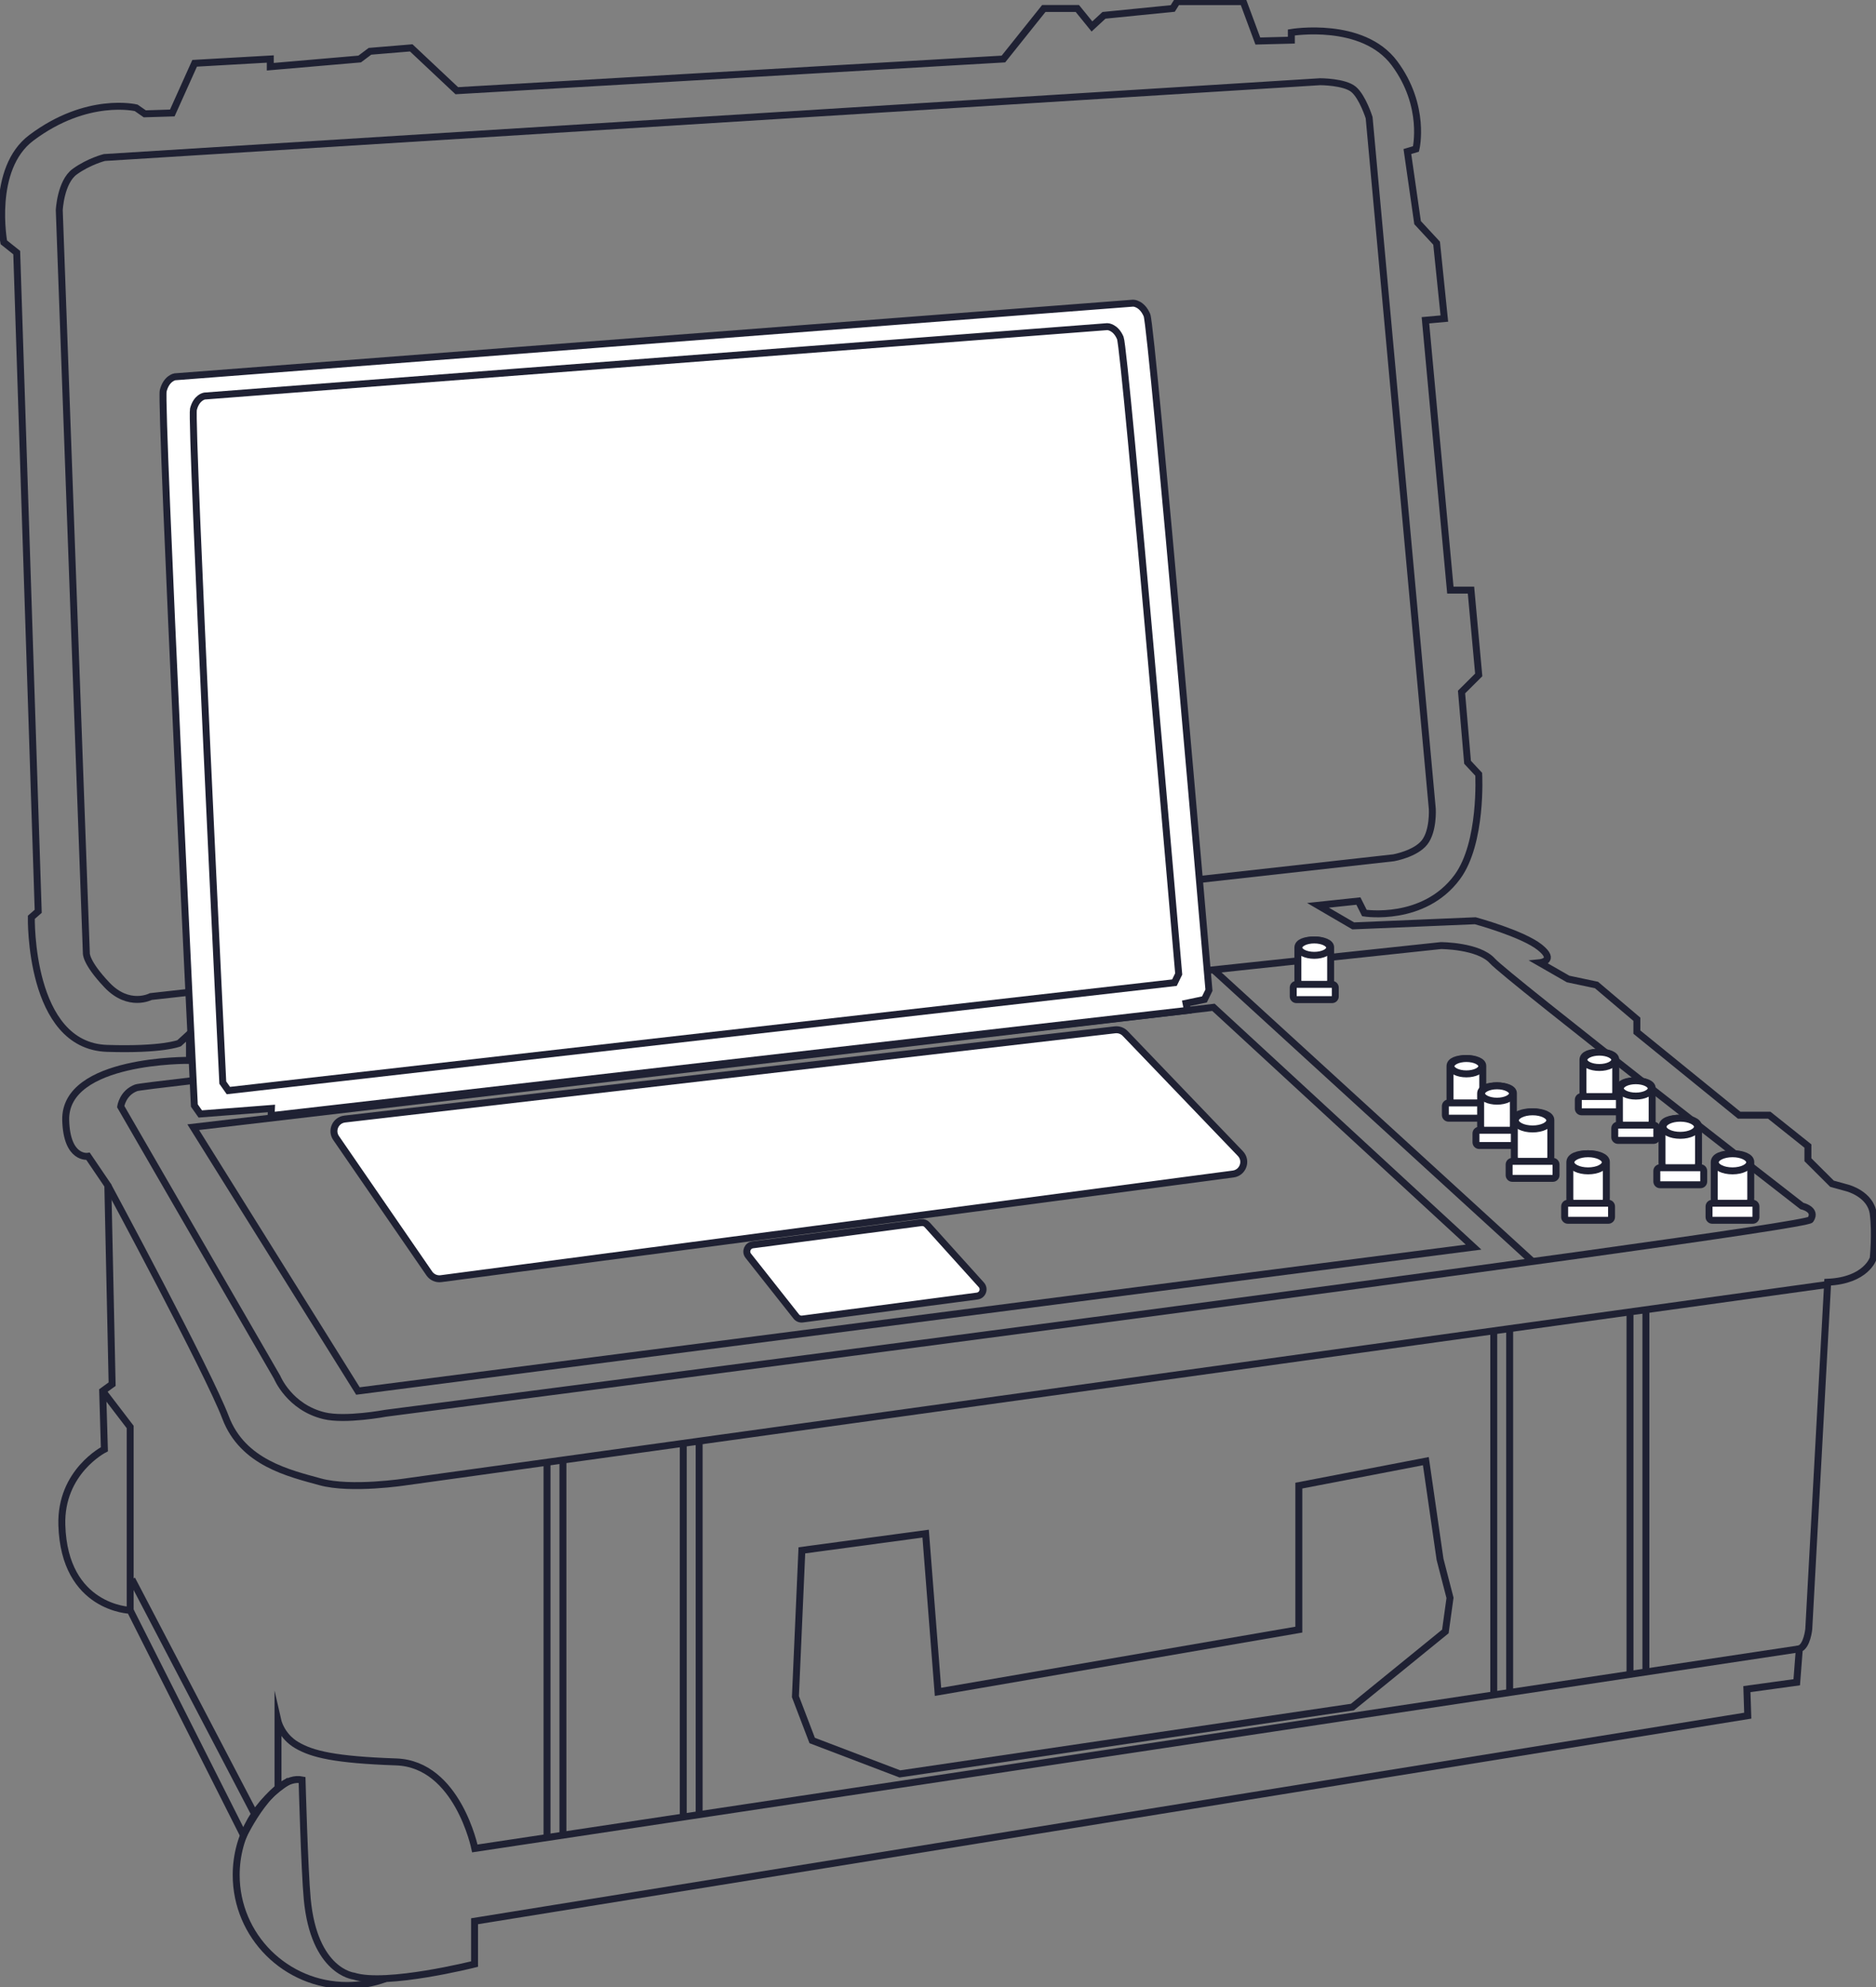 <svg width="270" height="286" viewBox="0 0 270 286" fill="none" xmlns="http://www.w3.org/2000/svg">
<rect x="0" y="0" width="270" height="286" fill="#808080" stroke="none"/>
<g clip-path="url(#clip0_117_4782)">
<path d="M15.024 208.588L14.777 200.205L16.137 199.219L15.519 170.616L12.674 166.424C12.674 166.424 9.616 166.937 9.457 161.246C9.21 152.369 27.27 152.616 27.27 152.616V148.794L25.786 150.15C25.786 150.15 23.369 151.152 15.395 150.89C4.138 150.52 4.509 132.026 4.509 132.026L5.499 131.163L2.406 36.357L0.551 34.877C0.551 34.877 -1.428 24.297 4.51 19.836C12.55 13.795 19.601 15.521 19.601 15.521L20.838 16.384L24.797 16.261L28.013 9.11L38.899 8.493V9.603L51.764 8.493L53.248 7.383L59.186 6.89L65.742 13.055L144.415 8.494L150.229 1.22H155.054L157.157 3.809L158.888 2.206L168.784 1.22L169.403 0.233H178.928L181.031 5.904L185.856 5.781V4.672C185.856 4.672 196.123 2.946 200.7 9.111C205.277 15.275 203.792 21.44 203.792 21.44L202.555 21.809L204.022 32.042L206.761 35.001L207.875 45.85L205.153 46.097L208.74 84.932H211.709L212.823 97.138L210.349 99.604L211.215 109.713L212.823 111.439C212.823 111.439 213.359 121.318 209.731 126.233C204.906 132.767 196.371 131.411 196.371 131.411L195.505 129.685L189.691 130.302L194.762 133.261L212.328 132.521C212.328 132.521 219.131 134.371 221.606 136.343C224.08 138.316 221.606 138.563 221.606 138.563L225.688 140.905L229.77 141.768L235.584 146.699V148.548L250.304 160.507H254.634L260.2 164.946V166.918L263.664 170.371L265.891 170.987C265.891 170.987 269.231 171.85 269.602 174.686C269.973 177.521 269.602 181.097 269.602 181.097C269.602 181.097 268.612 184.302 263.045 184.549L260.324 234.48C260.324 234.48 260.077 236.946 258.964 237.315L258.592 242.124L251.418 243.11L251.542 246.932L68.3 276.52V282.684C68.3 282.684 55.598 285.89 50.897 284.41C50.897 284.41 45.193 283.789 44.217 273.314C43.825 269.102 43.475 256.178 43.475 256.178C39.27 255.315 35.053 264.161 35.053 264.161L18.735 231.767C18.735 231.767 9.263 231.51 8.901 219.505C8.669 211.809 15.024 208.588 15.024 208.588Z" stroke="#1F2133" stroke-miterlimit="10"/>
<path d="M8.53 30.254C8.53 30.254 8.716 26.186 10.756 24.706C12.797 23.227 15.024 22.672 15.024 22.672L189.999 11.761C189.999 11.761 193.524 11.761 194.823 12.871C196.123 13.98 197.05 16.939 197.05 16.939L206.142 116.432C206.142 116.432 206.328 119.575 205.029 121.24C203.73 122.904 200.575 123.459 200.575 123.459L21.704 143.432C21.704 143.432 18.55 145.096 15.395 141.768C12.24 138.439 12.426 137.144 12.426 137.144L8.53 30.254Z" stroke="#1F2133" stroke-miterlimit="10"/>
<path d="M17.375 159.274C17.375 159.274 17.622 157.301 19.601 156.562C21.58 155.822 207.379 136.096 207.379 136.096C207.379 136.096 212.822 136.096 214.801 138.315C216.78 140.534 259.333 173.576 259.333 173.576C259.333 173.576 261.56 174.069 260.57 175.548C259.581 177.028 55.474 203.411 55.474 203.411C55.474 203.411 49.703 204.495 46.66 203.765C41.651 202.563 39.888 198.233 39.888 198.233L17.375 159.274Z" stroke="#1F2133" stroke-miterlimit="10"/>
<path d="M174.646 139.581L220.574 181.568" stroke="#1F2133" stroke-miterlimit="10"/>
<path d="M55.44 284.8C53.728 285.425 51.879 285.767 49.95 285.767C41.137 285.767 33.993 278.646 33.993 269.863C33.993 264.123 37.043 259.093 41.617 256.297" stroke="#1F2133" stroke-miterlimit="10"/>
<path d="M18.735 231.767V205.383L14.777 200.205" stroke="#1F2133" stroke-miterlimit="10"/>
<path d="M18.983 227.297L36.641 261.085" stroke="#1F2133" stroke-miterlimit="10"/>
<path d="M258.962 237.315L68.339 266.041C68.339 266.041 65.865 253.897 57.02 253.589C48.176 253.281 44.959 252.479 42.733 251.185C40.506 249.89 40.011 247.733 40.011 247.733V257.346" stroke="#1F2133" stroke-miterlimit="10"/>
<path d="M27.811 162.233L51.516 200.205L212.079 179.493L174.646 144.98L27.811 162.233Z" stroke="#1F2133" stroke-miterlimit="10"/>
<path d="M170.909 145.419L170.701 144.402L173.345 143.847L173.995 142.517C173.995 142.517 165.815 47.082 165.073 45.356C164.331 43.631 163.094 43.631 163.094 43.631L25.168 54.233C25.168 54.233 23.946 54.429 23.488 56.25C23.031 58.072 27.973 159.118 27.973 159.118L28.826 160.33L39.065 159.537L39.022 160.574L170.909 145.419Z" fill="white" stroke="#1F2133" stroke-miterlimit="10"/>
<path d="M169.03 141.433L169.642 140.179C169.642 140.179 161.935 50.265 161.236 48.639C160.537 47.012 159.371 47.012 159.371 47.012L29.422 57.002C29.422 57.002 28.271 57.186 27.84 58.903C27.408 60.619 32.065 155.821 32.065 155.821L32.869 156.962L169.03 141.433Z" fill="white" stroke="#1F2133" stroke-miterlimit="10"/>
<path d="M211.047 160.422C209.745 160.422 208.689 159.37 208.689 158.072V153.455C208.689 152.677 209.745 152.35 211.047 152.35C212.349 152.35 213.405 152.765 213.405 153.401V158.072C213.405 159.37 212.35 160.422 211.047 160.422Z" fill="white" stroke="#1F2133" stroke-miterlimit="10"/>
<path d="M211.047 154.561C212.273 154.561 213.266 154.066 213.266 153.456C213.266 152.845 212.273 152.35 211.047 152.35C209.822 152.35 208.828 152.845 208.828 153.456C208.828 154.066 209.822 154.561 211.047 154.561Z" fill="white" stroke="#1F2133" stroke-miterlimit="10"/>
<path d="M213.61 160.94H208.484C208.228 160.94 208.021 160.733 208.021 160.478V159.205C208.021 158.95 208.228 158.743 208.484 158.743H213.61C213.867 158.743 214.074 158.95 214.074 159.205V160.478C214.074 160.733 213.867 160.94 213.61 160.94Z" fill="white" stroke="#1F2133" stroke-miterlimit="10"/>
<path d="M189.152 143.358C187.85 143.358 186.794 142.306 186.794 141.008V136.392C186.794 135.614 187.85 135.286 189.152 135.286C190.454 135.286 191.51 135.701 191.51 136.338V141.008C191.51 142.306 190.454 143.358 189.152 143.358Z" fill="white" stroke="#1F2133" stroke-miterlimit="10"/>
<path d="M189.152 137.497C190.378 137.497 191.371 137.002 191.371 136.392C191.371 135.781 190.378 135.286 189.152 135.286C187.927 135.286 186.933 135.781 186.933 136.392C186.933 137.002 187.927 137.497 189.152 137.497Z" fill="white" stroke="#1F2133" stroke-miterlimit="10"/>
<path d="M191.715 143.876H186.589C186.333 143.876 186.125 143.669 186.125 143.414V142.141C186.125 141.886 186.333 141.679 186.589 141.679H191.715C191.971 141.679 192.179 141.886 192.179 142.141V143.414C192.179 143.67 191.971 143.876 191.715 143.876Z" fill="white" stroke="#1F2133" stroke-miterlimit="10"/>
<path d="M215.455 164.352C214.152 164.352 213.097 163.299 213.097 162.002V157.385C213.097 156.607 214.152 156.28 215.455 156.28C216.757 156.28 217.812 156.695 217.812 157.331V162.002C217.812 163.299 216.757 164.352 215.455 164.352Z" fill="white" stroke="#1F2133" stroke-miterlimit="10"/>
<path d="M215.454 158.491C216.68 158.491 217.673 157.996 217.673 157.385C217.673 156.775 216.68 156.28 215.454 156.28C214.229 156.28 213.235 156.775 213.235 157.385C213.235 157.996 214.229 158.491 215.454 158.491Z" fill="white" stroke="#1F2133" stroke-miterlimit="10"/>
<path d="M218.017 164.87H212.891C212.635 164.87 212.427 164.663 212.427 164.407V163.134C212.427 162.879 212.635 162.672 212.891 162.672H218.017C218.273 162.672 218.481 162.879 218.481 163.134V164.407C218.481 164.663 218.274 164.87 218.017 164.87Z" fill="white" stroke="#1F2133" stroke-miterlimit="10"/>
<path d="M228.564 175.055C227.112 175.055 225.936 173.882 225.936 172.435V167.288C225.936 166.421 227.112 166.055 228.564 166.055C230.016 166.055 231.192 166.518 231.192 167.228V172.435C231.192 173.882 230.016 175.055 228.564 175.055Z" fill="white" stroke="#1F2133" stroke-miterlimit="10"/>
<path d="M228.564 168.521C229.93 168.521 231.038 167.969 231.038 167.288C231.038 166.607 229.93 166.055 228.564 166.055C227.198 166.055 226.09 166.607 226.09 167.288C226.09 167.969 227.198 168.521 228.564 168.521Z" fill="white" stroke="#1F2133" stroke-miterlimit="10"/>
<path d="M231.475 175.633H225.653C225.397 175.633 225.189 175.425 225.189 175.17V173.644C225.189 173.389 225.397 173.182 225.653 173.182H231.475C231.731 173.182 231.939 173.389 231.939 173.644V175.17C231.939 175.425 231.731 175.633 231.475 175.633Z" fill="white" stroke="#1F2133" stroke-miterlimit="10"/>
<path d="M220.574 169.021C219.122 169.021 217.945 167.848 217.945 166.401V161.254C217.945 160.387 219.122 160.021 220.574 160.021C222.025 160.021 223.202 160.485 223.202 161.194V166.401C223.202 167.848 222.025 169.021 220.574 169.021Z" fill="white" stroke="#1F2133" stroke-miterlimit="10"/>
<path d="M220.574 162.487C221.94 162.487 223.048 161.935 223.048 161.254C223.048 160.573 221.94 160.021 220.574 160.021C219.207 160.021 218.1 160.573 218.1 161.254C218.1 161.935 219.207 162.487 220.574 162.487Z" fill="white" stroke="#1F2133" stroke-miterlimit="10"/>
<path d="M223.485 169.599H217.663C217.407 169.599 217.199 169.392 217.199 169.137V167.611C217.199 167.356 217.407 167.149 217.663 167.149H223.485C223.741 167.149 223.949 167.356 223.949 167.611V169.137C223.949 169.392 223.741 169.599 223.485 169.599Z" fill="white" stroke="#1F2133" stroke-miterlimit="10"/>
<path d="M230.183 159.503C228.881 159.503 227.825 158.451 227.825 157.153V152.536C227.825 151.759 228.88 151.431 230.183 151.431C231.485 151.431 232.54 151.846 232.54 152.483V157.154C232.54 158.451 231.485 159.503 230.183 159.503Z" fill="white" stroke="#1F2133" stroke-miterlimit="10"/>
<path d="M230.182 153.642C231.408 153.642 232.401 153.147 232.401 152.536C232.401 151.926 231.408 151.431 230.182 151.431C228.957 151.431 227.963 151.926 227.963 152.536C227.963 153.147 228.957 153.642 230.182 153.642Z" fill="white" stroke="#1F2133" stroke-miterlimit="10"/>
<path d="M232.745 160.022H227.619C227.363 160.022 227.155 159.814 227.155 159.559V158.286C227.155 158.031 227.363 157.824 227.619 157.824H232.745C233.001 157.824 233.209 158.031 233.209 158.286V159.559C233.209 159.814 233.002 160.022 232.745 160.022Z" fill="white" stroke="#1F2133" stroke-miterlimit="10"/>
<path d="M235.428 163.618C234.126 163.618 233.07 162.566 233.07 161.268V156.651C233.07 155.874 234.126 155.546 235.428 155.546C236.73 155.546 237.786 155.961 237.786 156.598V161.268C237.786 162.566 236.731 163.618 235.428 163.618Z" fill="white" stroke="#1F2133" stroke-miterlimit="10"/>
<path d="M235.428 157.757C236.653 157.757 237.647 157.262 237.647 156.651C237.647 156.041 236.653 155.546 235.428 155.546C234.202 155.546 233.209 156.041 233.209 156.651C233.209 157.262 234.202 157.757 235.428 157.757Z" fill="white" stroke="#1F2133" stroke-miterlimit="10"/>
<path d="M237.991 164.136H232.865C232.609 164.136 232.401 163.929 232.401 163.674V162.401C232.401 162.146 232.609 161.938 232.865 161.938H237.991C238.247 161.938 238.455 162.146 238.455 162.401V163.674C238.455 163.929 238.247 164.136 237.991 164.136Z" fill="white" stroke="#1F2133" stroke-miterlimit="10"/>
<path d="M249.346 175.055C247.894 175.055 246.717 173.882 246.717 172.435V167.288C246.717 166.421 247.894 166.055 249.346 166.055C250.797 166.055 251.974 166.518 251.974 167.228V172.435C251.975 173.882 250.798 175.055 249.346 175.055Z" fill="white" stroke="#1F2133" stroke-miterlimit="10"/>
<path d="M249.346 168.521C250.712 168.521 251.82 167.969 251.82 167.288C251.82 166.607 250.712 166.055 249.346 166.055C247.979 166.055 246.872 166.607 246.872 167.288C246.872 167.969 247.979 168.521 249.346 168.521Z" fill="white" stroke="#1F2133" stroke-miterlimit="10"/>
<path d="M252.257 175.633H246.435C246.179 175.633 245.971 175.425 245.971 175.17V173.644C245.971 173.389 246.179 173.182 246.435 173.182H252.257C252.513 173.182 252.721 173.389 252.721 173.644V175.17C252.721 175.425 252.513 175.633 252.257 175.633Z" fill="white" stroke="#1F2133" stroke-miterlimit="10"/>
<path d="M241.83 169.94C240.378 169.94 239.201 168.767 239.201 167.32V162.173C239.201 161.306 240.378 160.94 241.83 160.94C243.281 160.94 244.458 161.404 244.458 162.113V167.32C244.458 168.767 243.281 169.94 241.83 169.94Z" fill="white" stroke="#1F2133" stroke-miterlimit="10"/>
<path d="M241.83 163.405C243.196 163.405 244.304 162.853 244.304 162.173C244.304 161.492 243.196 160.94 241.83 160.94C240.463 160.94 239.355 161.492 239.355 162.173C239.355 162.853 240.463 163.405 241.83 163.405Z" fill="white" stroke="#1F2133" stroke-miterlimit="10"/>
<path d="M244.741 170.518H238.919C238.663 170.518 238.455 170.311 238.455 170.055V168.53C238.455 168.274 238.663 168.067 238.919 168.067H244.741C244.997 168.067 245.204 168.274 245.204 168.53V170.055C245.204 170.311 244.997 170.518 244.741 170.518Z" fill="white" stroke="#1F2133" stroke-miterlimit="10"/>
<path d="M140.638 186.539L115.495 189.845C115.151 189.89 114.809 189.75 114.596 189.476L107.688 180.729C107.223 180.131 107.591 179.257 108.344 179.167L132.6 175.967C132.916 175.93 133.229 176.048 133.441 176.283L141.236 184.924C141.761 185.507 141.416 186.437 140.638 186.539Z" fill="white" stroke="#1F2133" stroke-miterlimit="10"/>
<path d="M177.479 168.973L63.471 184.036C62.815 184.123 62.166 183.835 61.791 183.291L48.371 163.791C47.623 162.704 48.303 161.215 49.617 161.062L160.471 148.22C161.018 148.156 161.563 148.352 161.943 148.749L178.517 166.029C179.51 167.064 178.903 168.785 177.479 168.973Z" fill="white" stroke="#1F2133" stroke-miterlimit="10"/>
<path d="M78.73 264.475V210.3" stroke="#1F2133" stroke-miterlimit="10"/>
<path d="M81.019 264.226V210.3" stroke="#1F2133" stroke-miterlimit="10"/>
<path d="M98.337 261.695V207.925" stroke="#1F2133" stroke-miterlimit="10"/>
<path d="M100.625 261.552V207.543" stroke="#1F2133" stroke-miterlimit="10"/>
<path d="M214.988 243.748V191.5" stroke="#1F2133" stroke-miterlimit="10"/>
<path d="M217.276 243.507V191.232" stroke="#1F2133" stroke-miterlimit="10"/>
<path d="M234.595 240.763V189.229" stroke="#1F2133" stroke-miterlimit="10"/>
<path d="M236.883 240.626V188.863" stroke="#1F2133" stroke-miterlimit="10"/>
<path d="M262.7 184.918L58.443 213.274C58.443 213.274 50.526 214.506 46.073 213.274C41.619 212.041 34.94 210.543 32.466 204.018C29.991 197.493 15.519 170.616 15.519 170.616" stroke="#1F2133" stroke-miterlimit="10"/>
<path d="M115.407 223.136L133.22 220.732L135 243.507L186.933 234.548V213.821L205.214 210.3L207.255 224.431L208.69 229.979L208.021 234.81L194.638 245.698L129.509 255.314L116.892 250.506L114.479 244.191L115.407 223.136Z" stroke="#1F2133" stroke-miterlimit="10"/>
</g>
<defs>
<clipPath id="clip0_117_4782">
<rect width="270" height="286" fill="white"/>
</clipPath>
</defs>
</svg>
